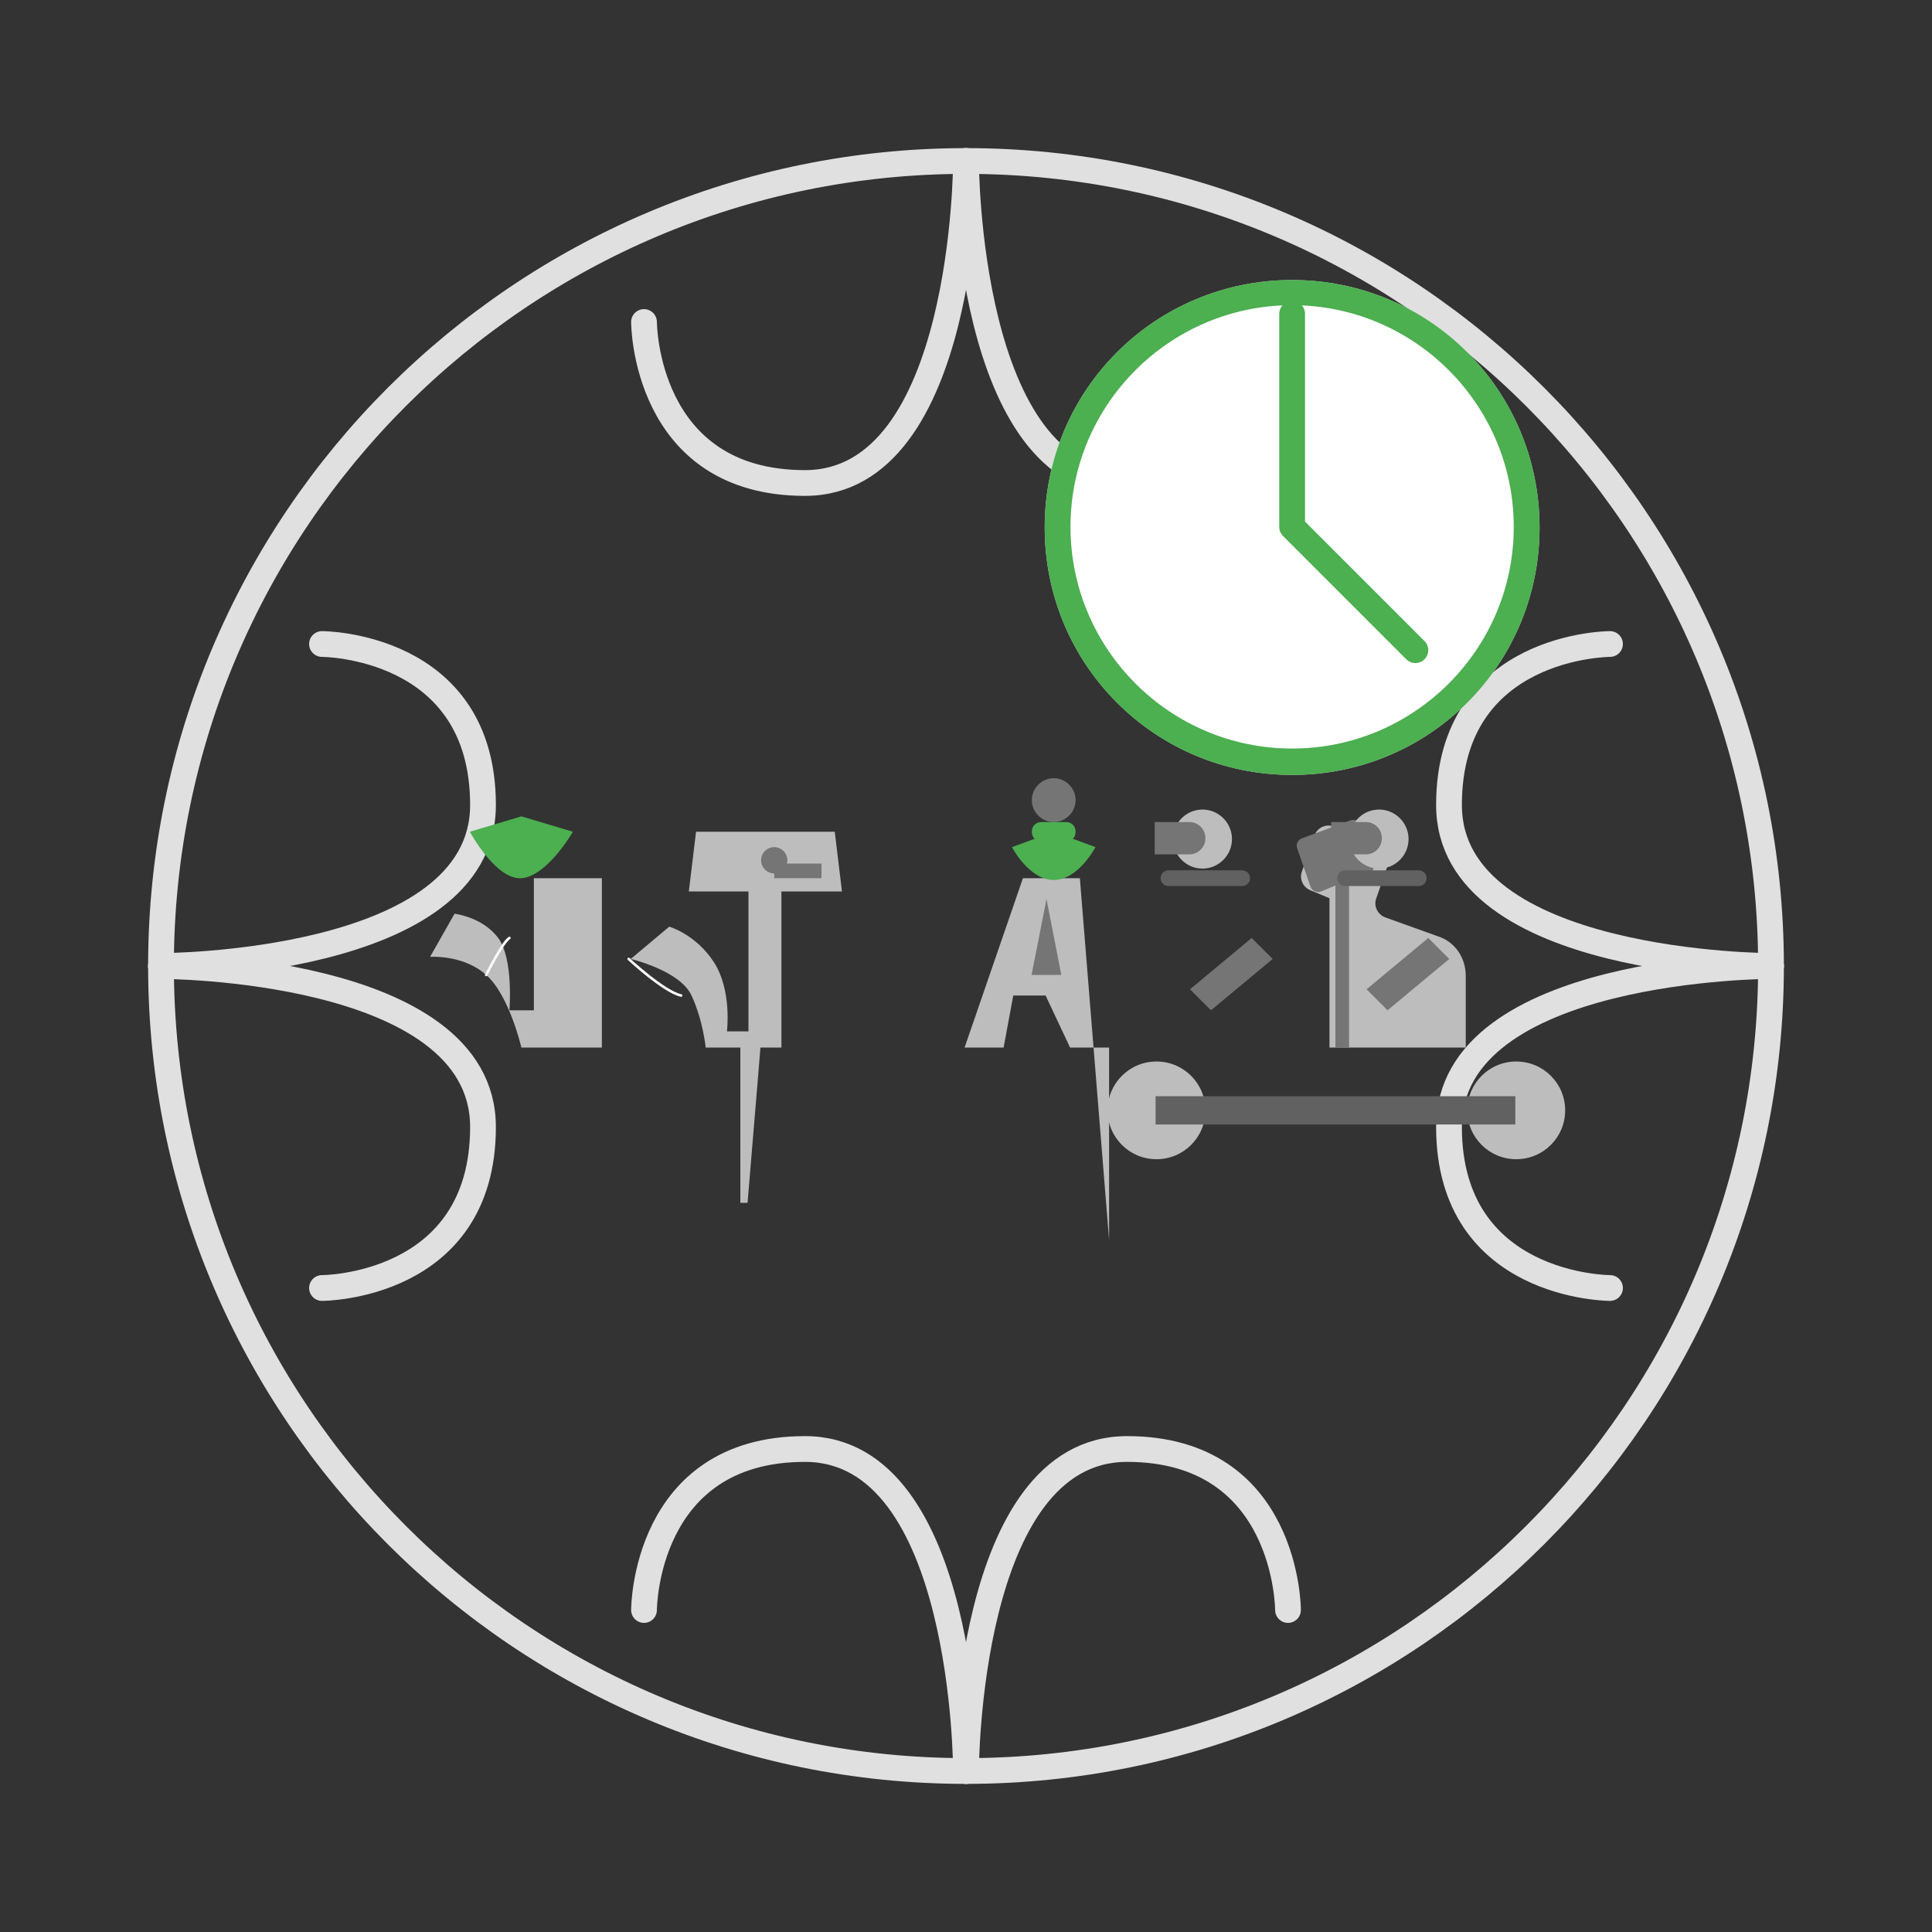 <svg width="150" height="150" viewBox="0 0 150 150" fill="none" xmlns="http://www.w3.org/2000/svg">
<rect x="0" y="0" width="150" height="150" fill="#333333" stroke="none"/>
<g clip-path="url(#clip0_10_9)">
<path d="M75 137.5C109.497 137.5 137.5 109.497 137.5 75C137.5 40.502 109.497 12.5 75 12.5C40.502 12.5 12.5 40.502 12.5 75C12.5 109.497 40.502 137.5 75 137.5Z" stroke="#E0E0E0" stroke-width="2" stroke-miterlimit="10" stroke-linecap="round" stroke-linejoin="round"/>
<path d="M75 12.5C75 12.5 75 37.5 62.5 37.5C50 37.5 50 25 50 25" stroke="#E0E0E0" stroke-width="2" stroke-miterlimit="10" stroke-linecap="round" stroke-linejoin="round"/>
<path d="M75 12.5C75 12.5 75 37.5 87.5 37.5C100 37.5 100 25 100 25" stroke="#E0E0E0" stroke-width="2" stroke-miterlimit="10" stroke-linecap="round" stroke-linejoin="round"/>
<path d="M12.5 75C12.5 75 37.5 75 37.5 62.5C37.5 50 25 50 25 50" stroke="#E0E0E0" stroke-width="2" stroke-miterlimit="10" stroke-linecap="round" stroke-linejoin="round"/>
<path d="M12.5 75C12.5 75 37.5 75 37.5 87.5C37.5 100 25 100 25 100" stroke="#E0E0E0" stroke-width="2" stroke-miterlimit="10" stroke-linecap="round" stroke-linejoin="round"/>
<path d="M137.5 75C137.5 75 112.5 75 112.5 62.5C112.5 50 125 50 125 50" stroke="#E0E0E0" stroke-width="2" stroke-miterlimit="10" stroke-linecap="round" stroke-linejoin="round"/>
<path d="M137.5 75C137.5 75 112.5 75 112.5 87.5C112.5 100 125 100 125 100" stroke="#E0E0E0" stroke-width="2" stroke-miterlimit="10" stroke-linecap="round" stroke-linejoin="round"/>
<path d="M75 137.5C75 137.5 75 112.5 62.5 112.5C50 112.5 50 125 50 125" stroke="#E0E0E0" stroke-width="2" stroke-miterlimit="10" stroke-linecap="round" stroke-linejoin="round"/>
<path d="M75 137.5C75 137.5 75 112.5 87.5 112.5C100 112.5 100 125 100 125" stroke="#E0E0E0" stroke-width="2" stroke-miterlimit="10" stroke-linecap="round" stroke-linejoin="round"/>
<g>
<path d="M103.22 81.332H113.8V75.771C113.8 74.331 112.95 73.123 111.66 72.703L107.56 71.229C106.96 71.006 106.63 70.354 106.85 69.756L107.82 66.953C108.04 66.355 107.72 65.703 107.12 65.48L103.53 64.167C102.93 63.944 102.28 64.265 102.05 64.863L101.08 67.666C100.86 68.264 101.18 68.916 101.78 69.139L103.22 69.737V81.332Z" fill="#BDBDBD"/>
<path d="M117.72 90.001C119.82 90.001 121.52 88.305 121.52 86.208C121.52 84.111 119.82 82.415 117.72 82.415C115.62 82.415 113.92 84.111 113.92 86.208C113.92 88.305 115.62 90.001 117.72 90.001Z" fill="#BDBDBD"/>
<path d="M89.79 90.001C91.89 90.001 93.59 88.305 93.59 86.208C93.59 84.111 91.89 82.415 89.79 82.415C87.69 82.415 85.99 84.111 85.99 86.208C85.99 88.305 87.69 90.001 89.79 90.001Z" fill="#BDBDBD"/>
<path d="M117.65 85.111L89.72 85.111L89.72 87.305L117.65 87.305L117.65 85.111Z" fill="#616161"/>
<path d="M103.68 81.332L103.68 68.749L102.58 69.21C102.26 69.345 101.9 69.191 101.76 68.87L100.73 65.913C100.59 65.592 100.74 65.231 101.06 65.096L104.83 63.699C105.15 63.564 105.51 63.718 105.65 64.039L106.62 66.996C106.76 67.317 106.61 67.678 106.29 67.813L104.74 68.428L104.74 81.332L103.68 81.332Z" fill="#757575"/>
<path d="M96.44 68.794L90.72 68.794C90.38 68.794 90.11 68.523 90.11 68.183C90.11 67.843 90.38 67.572 90.72 67.572L96.44 67.572C96.78 67.572 97.05 67.843 97.05 68.183C97.05 68.523 96.78 68.794 96.44 68.794Z" fill="#616161"/>
<path d="M93.36 67.437C92.1 67.437 91.07 66.406 91.07 65.145C91.07 63.884 92.1 62.853 93.36 62.853C94.62 62.853 95.65 63.884 95.65 65.145C95.65 66.406 94.62 67.437 93.36 67.437Z" fill="#BDBDBD"/>
<path d="M93.59 65.078C93.59 64.385 93.03 63.824 92.34 63.824L89.65 63.824L89.65 66.332L92.34 66.332C93.03 66.332 93.59 65.771 93.59 65.078Z" fill="#757575"/>
<path d="M98.81 74.453L94.02 78.438L92.39 76.81L97.18 72.825L98.81 74.453Z" fill="#757575"/>
<path d="M110.15 68.794L104.43 68.794C104.09 68.794 103.82 68.523 103.82 68.183C103.82 67.843 104.09 67.572 104.43 67.572L110.15 67.572C110.49 67.572 110.76 67.843 110.76 68.183C110.76 68.523 110.49 68.794 110.15 68.794Z" fill="#616161"/>
<path d="M107.07 67.437C105.81 67.437 104.78 66.406 104.78 65.145C104.78 63.884 105.81 62.853 107.07 62.853C108.33 62.853 109.36 63.884 109.36 65.145C109.36 66.406 108.33 67.437 107.07 67.437Z" fill="#BDBDBD"/>
<path d="M107.29 65.078C107.29 64.385 106.74 63.824 106.05 63.824L103.35 63.824L103.35 66.332L106.05 66.332C106.74 66.332 107.29 65.771 107.29 65.078Z" fill="#757575"/>
<path d="M112.52 74.453L107.73 78.438L106.1 76.81L110.89 72.825L112.52 74.453Z" fill="#757575"/>
<path d="M100.32 60.165C110.97 60.165 119.53 51.606 119.53 40.953C119.53 30.3 110.97 21.741 100.32 21.741C89.67 21.741 81.11 30.3 81.11 40.953C81.11 51.606 89.67 60.165 100.32 60.165Z" fill="#E0E0E0"/>
<path d="M100.32 58.119C109.81 58.119 117.53 50.395 117.53 40.906C117.53 31.417 109.81 23.693 100.32 23.693C90.83 23.693 83.11 31.417 83.11 40.906C83.11 50.395 90.83 58.119 100.32 58.119Z" fill="white"/>
<path d="M100.32 24.364L100.32 40.906L109.89 50.48" stroke="#4CAF50" stroke-width="2" stroke-miterlimit="10" stroke-linecap="round" stroke-linejoin="round"/>
<path d="M100.32 21.741C89.67 21.741 81.11 30.3 81.11 40.953C81.11 51.606 89.67 60.165 100.32 60.165C110.97 60.165 119.53 51.606 119.53 40.953C119.53 30.3 110.97 21.741 100.32 21.741ZM100.32 58.119C90.83 58.119 83.11 50.395 83.11 40.906C83.11 31.417 90.83 23.693 100.32 23.693C109.81 23.693 117.53 31.417 117.53 40.906C117.53 50.395 109.81 58.119 100.32 58.119Z" fill="#4CAF50"/>
<path d="M86.11 96.269L86.11 81.332L83.08 81.332L81.18 77.291L78.67 77.291L77.92 81.332L74.89 81.332L79.42 68.183L83.84 68.183L86.11 96.269Z" fill="#BDBDBD"/>
<path d="M80.09 75.693L81.25 69.81L82.4 75.693L80.09 75.693Z" fill="#757575"/>
<path d="M81.81 63.824C80.88 63.824 80.11 63.053 80.11 62.122C80.11 61.191 80.88 60.42 81.81 60.42C82.74_10_9 60.42 83.51 61.191 83.51 62.122C83.51 63.053 82.74 63.824 81.81 63.824Z" fill="#757575"/>
<path d="M80.86 63.824L82.76 63.824C83.2 63.824 83.51 64.135 83.51 64.576C83.51 65.017 83.2 65.332 82.76 65.332L80.86 65.332C80.42 65.332 80.11 65.017 80.11 64.576C80.11 64.135 80.42 63.824 80.86 63.824Z" fill="#4CAF50"/>
<path d="M85.05 65.771C85.05 65.771 83.73 68.32 81.81 68.32C79.89 68.32 78.57 65.771 78.57 65.771L81.81 64.576L85.05 65.771Z" fill="#4CAF50"/>
<path d="M57.48 93.387L57.48 81.332L54.79 81.332C54.79 81.332 54.59 79.235 53.69 77.291C52.79 75.347 48.97 74.453 48.97 74.453L51.96 71.945C51.96 71.945 54.04 72.542 55.44 74.724C56.84 76.906 56.44 80.078 56.44 80.078L58.11 80.078L58.11 69.21L53.48 69.21L54.04 64.576L64.81 64.576L65.37 69.21L60.67 69.21L60.67 81.332L59.04 81.332C59.04 81.332 58.74 85.048 58.04 93.387L57.48 93.387Z" fill="#BDBDBD"/>
<path d="M60.11 65.771C60.67 65.771 61.13 66.231 61.13 66.792C61.13 67.353 60.67 67.813 60.11 67.813C59.55 67.813 59.09 67.353 59.09 66.792C59.09 66.231 59.55 65.771 60.11 65.771Z" fill="#757575"/>
<path d="M63.78 68.183L60.11 68.183L60.11 67.048L63.78 67.048L63.78 68.183Z" fill="#757575"/>
<path d="M48.81 74.453C48.81 74.453 51.54 77.002 52.88 77.291" stroke="#FAFAFA" stroke-width="0.2" stroke-miterlimit="10" stroke-linecap="round" stroke-linejoin="round"/>
<path d="M46.73 70.941L46.73 81.332L40.48 81.332C40.48 81.332 39.55 77.291 37.75 75.693C35.95 74.095 33.39 74.29 33.39 74.29L35.29 70.941C35.29 70.941 37.47 71.191 38.68 72.825C39.89 74.459 39.55 78.438 39.55 78.438L41.45 78.438L41.45 68.183L46.73 68.183L46.73 70.941Z" fill="#BDBDBD"/>
<path d="M44.48 64.576C44.48 64.576 42.48 68.048 40.48 68.183C38.48 68.318 36.48 64.576 36.48 64.576L40.48 63.382L44.48 64.576Z" fill="#4CAF50"/>
<path d="M37.75 75.693C37.75 75.693 39.02 73.144 39.55 72.825" stroke="#FAFAFA" stroke-width="0.2" stroke-miterlimit="10" stroke-linecap="round" stroke-linejoin="round"/>
</g>
</g>
<defs>
<clipPath id="clip0_10_9">
<rect width="150" height="150" fill="white"/>
</clipPath>
</defs>
</svg>